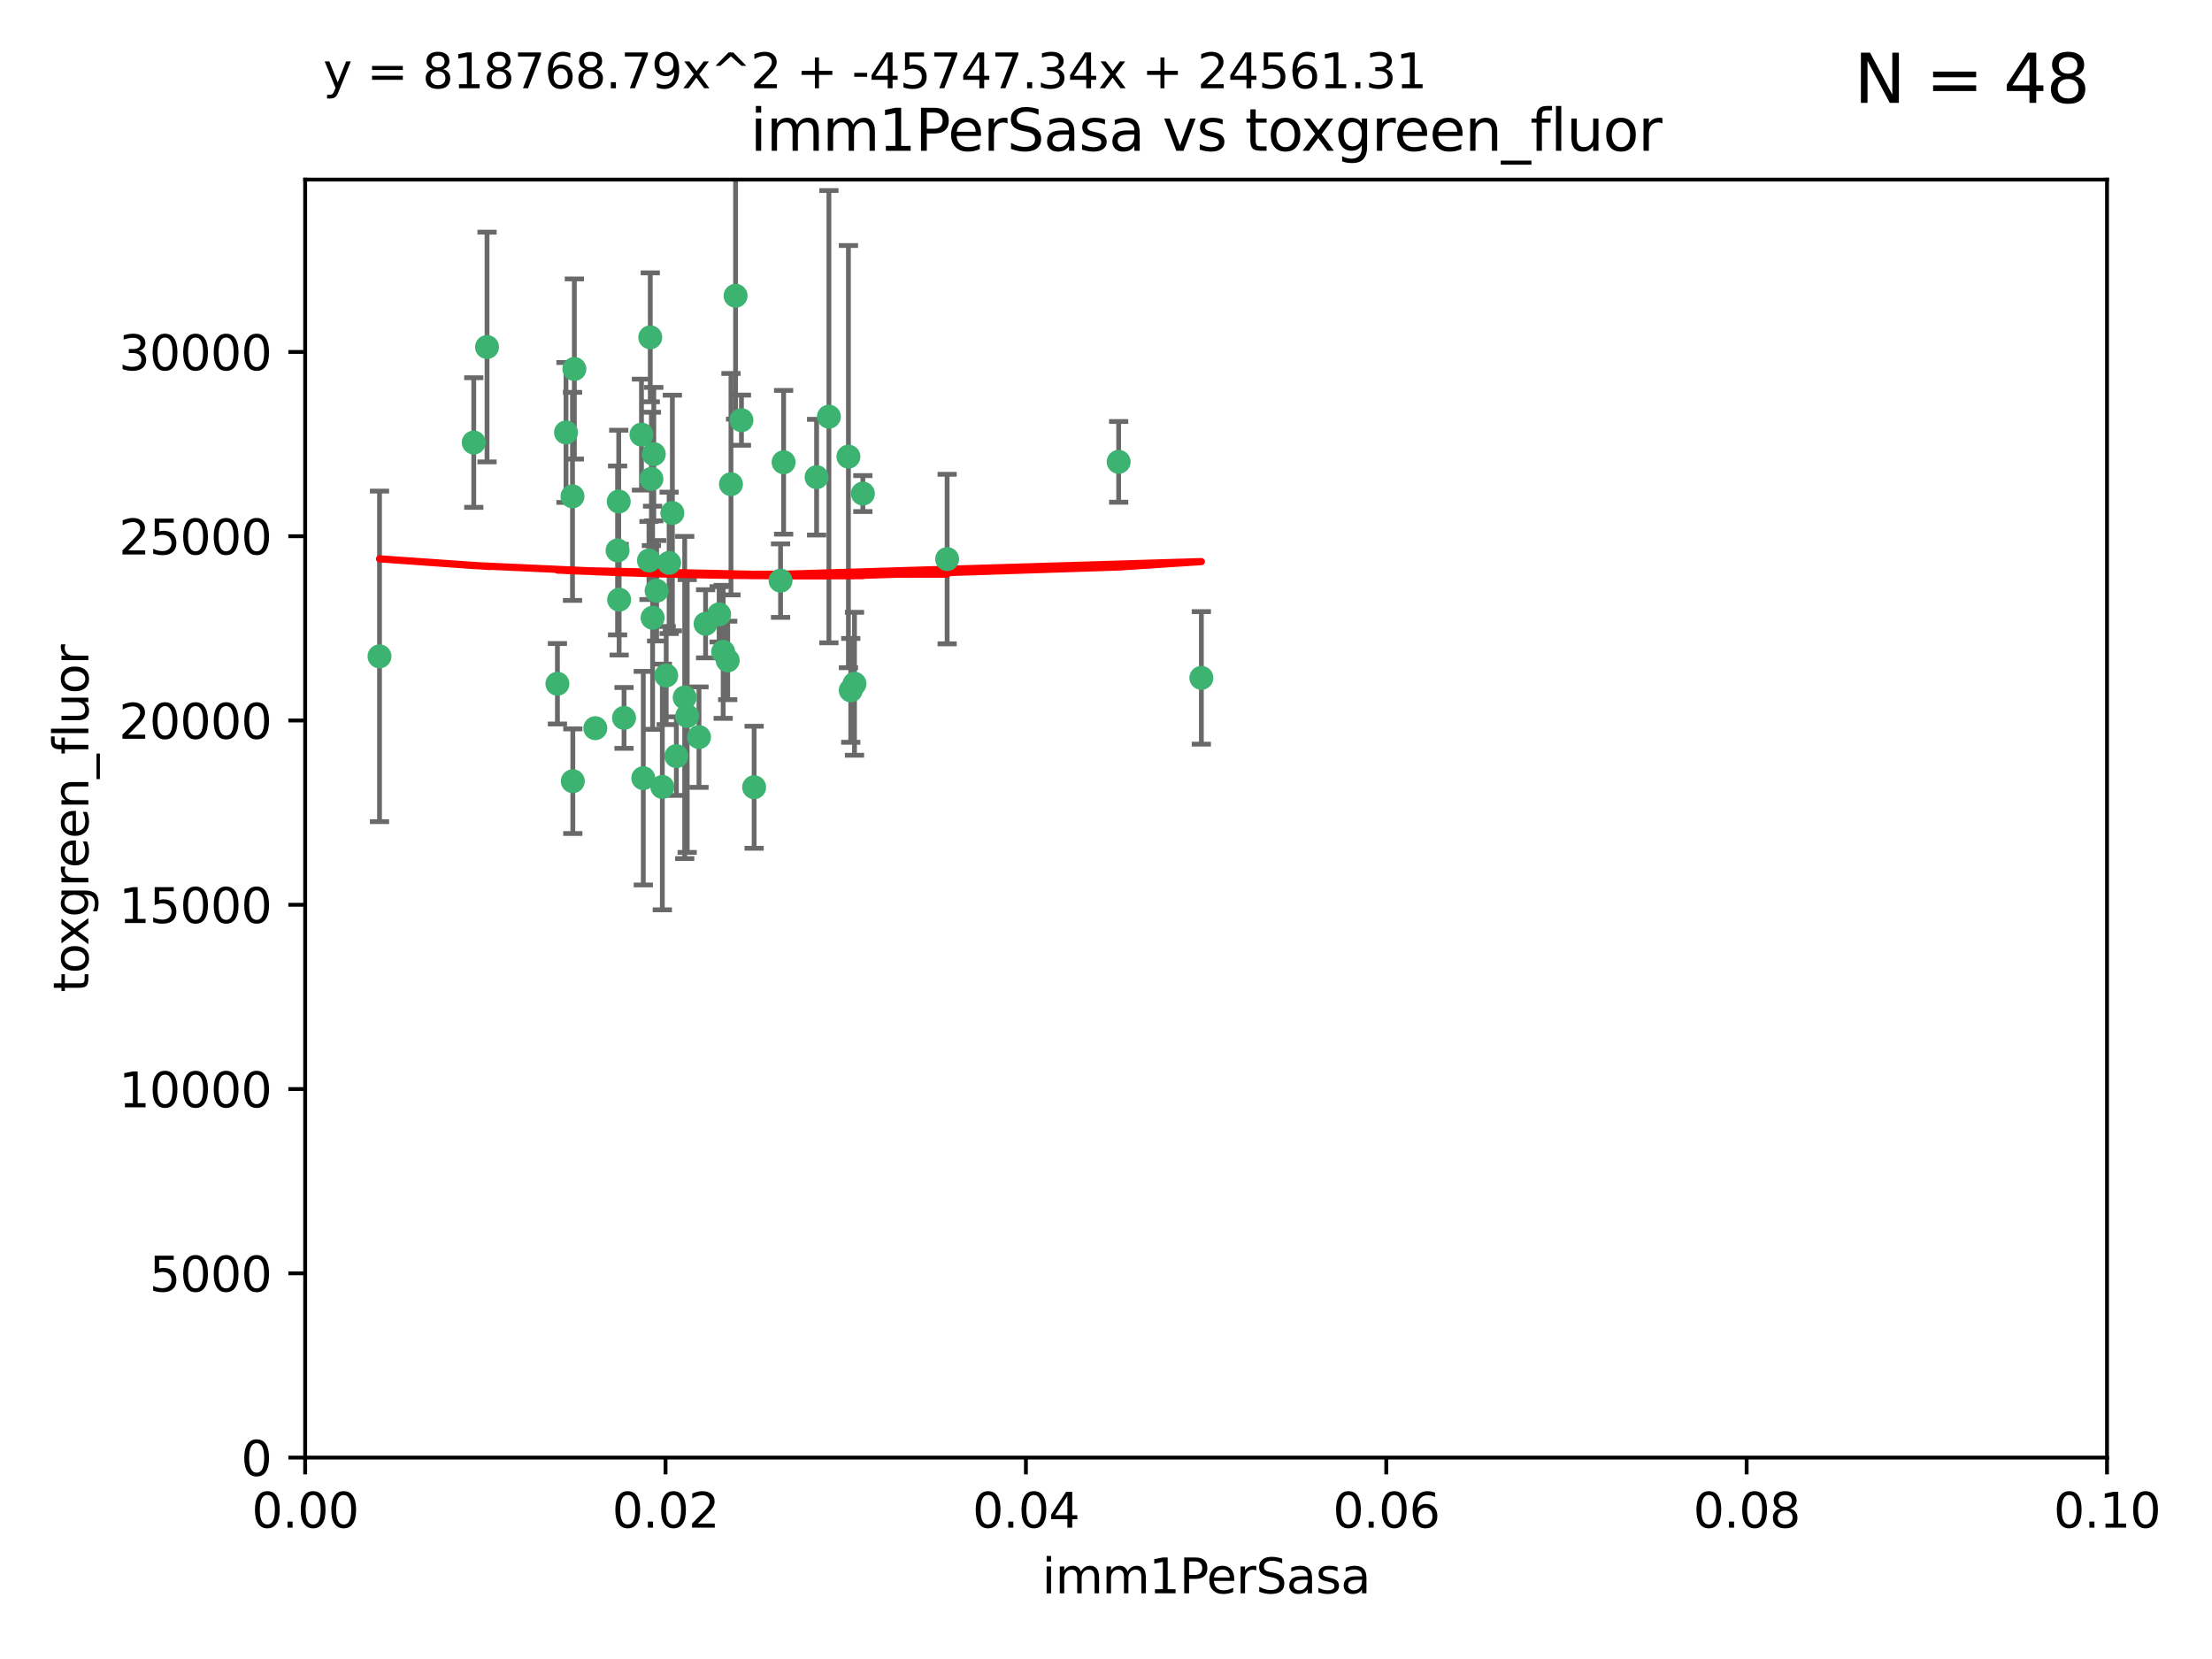 <?xml version="1.0" encoding="utf-8" standalone="no"?>
<!DOCTYPE svg PUBLIC "-//W3C//DTD SVG 1.1//EN"
  "http://www.w3.org/Graphics/SVG/1.1/DTD/svg11.dtd">
<svg xmlns:xlink="http://www.w3.org/1999/xlink" width="460.8pt" height="345.6pt" viewBox="0 0 460.8 345.6" xmlns="http://www.w3.org/2000/svg" version="1.1">
 <defs>
  <style type="text/css">*{stroke-linejoin: round; stroke-linecap: butt}</style>
 </defs>
 <g id="figure_1">
  <g id="patch_1">
   <path d="M 0 345.6 
L 460.8 345.6 
L 460.8 0 
L 0 0 
z
" style="fill: #ffffff"/>
  </g>
  <g id="axes_1">
   <g id="patch_2">
    <path d="M 63.571 303.64 
L 438.93 303.64 
L 438.93 37.411 
L 63.571 37.411 
z
" style="fill: #ffffff"/>
   </g>
   <g id="PathCollection_1">
    <defs>
     <path id="m9077359fbf" d="M 0 1.118 
C 0.297 1.118 0.581 1 0.791 0.791 
C 1 0.581 1.118 0.297 1.118 0 
C 1.118 -0.297 1 -0.581 0.791 -0.791 
C 0.581 -1 0.297 -1.118 0 -1.118 
C -0.297 -1.118 -0.581 -1 -0.791 -0.791 
C -1 -0.581 -1.118 -0.297 -1.118 0 
C -1.118 0.297 -1 0.581 -0.791 0.791 
C -0.581 1 -0.297 1.118 0 1.118 
z
" style="stroke: #3cb371"/>
    </defs>
    <g clip-path="url(#p1bbdbd4a5c)">
     <use xlink:href="#m9077359fbf" x="101.457" y="72.294" style="fill: #3cb371; stroke: #3cb371"/>
     <use xlink:href="#m9077359fbf" x="79.059" y="136.733" style="fill: #3cb371; stroke: #3cb371"/>
     <use xlink:href="#m9077359fbf" x="98.695" y="92.187" style="fill: #3cb371; stroke: #3cb371"/>
     <use xlink:href="#m9077359fbf" x="135.699" y="99.763" style="fill: #3cb371; stroke: #3cb371"/>
     <use xlink:href="#m9077359fbf" x="135.464" y="70.271" style="fill: #3cb371; stroke: #3cb371"/>
     <use xlink:href="#m9077359fbf" x="150.654" y="135.791" style="fill: #3cb371; stroke: #3cb371"/>
     <use xlink:href="#m9077359fbf" x="136.786" y="123.063" style="fill: #3cb371; stroke: #3cb371"/>
     <use xlink:href="#m9077359fbf" x="124.016" y="151.693" style="fill: #3cb371; stroke: #3cb371"/>
     <use xlink:href="#m9077359fbf" x="137.975" y="163.936" style="fill: #3cb371; stroke: #3cb371"/>
     <use xlink:href="#m9077359fbf" x="128.894" y="104.476" style="fill: #3cb371; stroke: #3cb371"/>
     <use xlink:href="#m9077359fbf" x="128.653" y="114.664" style="fill: #3cb371; stroke: #3cb371"/>
     <use xlink:href="#m9077359fbf" x="177.231" y="143.815" style="fill: #3cb371; stroke: #3cb371"/>
     <use xlink:href="#m9077359fbf" x="135.196" y="116.762" style="fill: #3cb371; stroke: #3cb371"/>
     <use xlink:href="#m9077359fbf" x="119.649" y="76.865" style="fill: #3cb371; stroke: #3cb371"/>
     <use xlink:href="#m9077359fbf" x="117.908" y="90.091" style="fill: #3cb371; stroke: #3cb371"/>
     <use xlink:href="#m9077359fbf" x="153.236" y="61.614" style="fill: #3cb371; stroke: #3cb371"/>
     <use xlink:href="#m9077359fbf" x="145.613" y="153.559" style="fill: #3cb371; stroke: #3cb371"/>
     <use xlink:href="#m9077359fbf" x="179.751" y="102.821" style="fill: #3cb371; stroke: #3cb371"/>
     <use xlink:href="#m9077359fbf" x="136.196" y="94.6" style="fill: #3cb371; stroke: #3cb371"/>
     <use xlink:href="#m9077359fbf" x="119.328" y="162.741" style="fill: #3cb371; stroke: #3cb371"/>
     <use xlink:href="#m9077359fbf" x="139.392" y="117.254" style="fill: #3cb371; stroke: #3cb371"/>
     <use xlink:href="#m9077359fbf" x="143.155" y="149.16" style="fill: #3cb371; stroke: #3cb371"/>
     <use xlink:href="#m9077359fbf" x="149.81" y="127.973" style="fill: #3cb371; stroke: #3cb371"/>
     <use xlink:href="#m9077359fbf" x="151.594" y="137.58" style="fill: #3cb371; stroke: #3cb371"/>
     <use xlink:href="#m9077359fbf" x="178.006" y="142.442" style="fill: #3cb371; stroke: #3cb371"/>
     <use xlink:href="#m9077359fbf" x="133.632" y="90.534" style="fill: #3cb371; stroke: #3cb371"/>
     <use xlink:href="#m9077359fbf" x="170.113" y="99.407" style="fill: #3cb371; stroke: #3cb371"/>
     <use xlink:href="#m9077359fbf" x="129.998" y="149.553" style="fill: #3cb371; stroke: #3cb371"/>
     <use xlink:href="#m9077359fbf" x="128.977" y="124.926" style="fill: #3cb371; stroke: #3cb371"/>
     <use xlink:href="#m9077359fbf" x="152.275" y="100.862" style="fill: #3cb371; stroke: #3cb371"/>
     <use xlink:href="#m9077359fbf" x="140.068" y="106.867" style="fill: #3cb371; stroke: #3cb371"/>
     <use xlink:href="#m9077359fbf" x="116.121" y="142.44" style="fill: #3cb371; stroke: #3cb371"/>
     <use xlink:href="#m9077359fbf" x="172.678" y="86.8" style="fill: #3cb371; stroke: #3cb371"/>
     <use xlink:href="#m9077359fbf" x="163.241" y="96.298" style="fill: #3cb371; stroke: #3cb371"/>
     <use xlink:href="#m9077359fbf" x="119.263" y="103.401" style="fill: #3cb371; stroke: #3cb371"/>
     <use xlink:href="#m9077359fbf" x="135.948" y="128.689" style="fill: #3cb371; stroke: #3cb371"/>
     <use xlink:href="#m9077359fbf" x="157.1" y="163.993" style="fill: #3cb371; stroke: #3cb371"/>
     <use xlink:href="#m9077359fbf" x="176.743" y="95.121" style="fill: #3cb371; stroke: #3cb371"/>
     <use xlink:href="#m9077359fbf" x="233.037" y="96.211" style="fill: #3cb371; stroke: #3cb371"/>
     <use xlink:href="#m9077359fbf" x="250.266" y="141.216" style="fill: #3cb371; stroke: #3cb371"/>
     <use xlink:href="#m9077359fbf" x="154.458" y="87.531" style="fill: #3cb371; stroke: #3cb371"/>
     <use xlink:href="#m9077359fbf" x="140.899" y="157.513" style="fill: #3cb371; stroke: #3cb371"/>
     <use xlink:href="#m9077359fbf" x="197.304" y="116.464" style="fill: #3cb371; stroke: #3cb371"/>
     <use xlink:href="#m9077359fbf" x="142.635" y="145.3" style="fill: #3cb371; stroke: #3cb371"/>
     <use xlink:href="#m9077359fbf" x="146.989" y="129.947" style="fill: #3cb371; stroke: #3cb371"/>
     <use xlink:href="#m9077359fbf" x="134.01" y="162.105" style="fill: #3cb371; stroke: #3cb371"/>
     <use xlink:href="#m9077359fbf" x="138.782" y="140.722" style="fill: #3cb371; stroke: #3cb371"/>
     <use xlink:href="#m9077359fbf" x="162.604" y="120.958" style="fill: #3cb371; stroke: #3cb371"/>
    </g>
   </g>
   <g id="matplotlib.axis_1">
    <g id="xtick_1">
     <g id="line2d_1">
      <defs>
       <path id="m5866e8f67e" d="M 0 0 
L 0 3.5 
" style="stroke: #000000; stroke-width: 0.8"/>
      </defs>
      <g>
       <use xlink:href="#m5866e8f67e" x="63.571" y="303.64" style="stroke: #000000; stroke-width: 0.8"/>
      </g>
     </g>
     <g id="text_1">
      <!-- 0.00 -->
      <g transform="translate(52.438 318.238)scale(0.1 -0.1)">
       <defs>
        <path id="DejaVuSans-30" d="M 2034 4250 
Q 1547 4250 1301 3770 
Q 1056 3291 1056 2328 
Q 1056 1369 1301 889 
Q 1547 409 2034 409 
Q 2525 409 2770 889 
Q 3016 1369 3016 2328 
Q 3016 3291 2770 3770 
Q 2525 4250 2034 4250 
z
M 2034 4750 
Q 2819 4750 3233 4129 
Q 3647 3509 3647 2328 
Q 3647 1150 3233 529 
Q 2819 -91 2034 -91 
Q 1250 -91 836 529 
Q 422 1150 422 2328 
Q 422 3509 836 4129 
Q 1250 4750 2034 4750 
z
" transform="scale(0.016)"/>
        <path id="DejaVuSans-2e" d="M 684 794 
L 1344 794 
L 1344 0 
L 684 0 
L 684 794 
z
" transform="scale(0.016)"/>
       </defs>
       <use xlink:href="#DejaVuSans-30"/>
       <use xlink:href="#DejaVuSans-2e" x="63.623"/>
       <use xlink:href="#DejaVuSans-30" x="95.41"/>
       <use xlink:href="#DejaVuSans-30" x="159.033"/>
      </g>
     </g>
    </g>
    <g id="xtick_2">
     <g id="line2d_2">
      <g>
       <use xlink:href="#m5866e8f67e" x="138.643" y="303.64" style="stroke: #000000; stroke-width: 0.8"/>
      </g>
     </g>
     <g id="text_2">
      <!-- 0.02 -->
      <g transform="translate(127.51 318.238)scale(0.1 -0.1)">
       <defs>
        <path id="DejaVuSans-32" d="M 1228 531 
L 3431 531 
L 3431 0 
L 469 0 
L 469 531 
Q 828 903 1448 1529 
Q 2069 2156 2228 2338 
Q 2531 2678 2651 2914 
Q 2772 3150 2772 3378 
Q 2772 3750 2511 3984 
Q 2250 4219 1831 4219 
Q 1534 4219 1204 4116 
Q 875 4013 500 3803 
L 500 4441 
Q 881 4594 1212 4672 
Q 1544 4750 1819 4750 
Q 2544 4750 2975 4387 
Q 3406 4025 3406 3419 
Q 3406 3131 3298 2873 
Q 3191 2616 2906 2266 
Q 2828 2175 2409 1742 
Q 1991 1309 1228 531 
z
" transform="scale(0.016)"/>
       </defs>
       <use xlink:href="#DejaVuSans-30"/>
       <use xlink:href="#DejaVuSans-2e" x="63.623"/>
       <use xlink:href="#DejaVuSans-30" x="95.41"/>
       <use xlink:href="#DejaVuSans-32" x="159.033"/>
      </g>
     </g>
    </g>
    <g id="xtick_3">
     <g id="line2d_3">
      <g>
       <use xlink:href="#m5866e8f67e" x="213.715" y="303.64" style="stroke: #000000; stroke-width: 0.8"/>
      </g>
     </g>
     <g id="text_3">
      <!-- 0.04 -->
      <g transform="translate(202.582 318.238)scale(0.1 -0.1)">
       <defs>
        <path id="DejaVuSans-34" d="M 2419 4116 
L 825 1625 
L 2419 1625 
L 2419 4116 
z
M 2253 4666 
L 3047 4666 
L 3047 1625 
L 3713 1625 
L 3713 1100 
L 3047 1100 
L 3047 0 
L 2419 0 
L 2419 1100 
L 313 1100 
L 313 1709 
L 2253 4666 
z
" transform="scale(0.016)"/>
       </defs>
       <use xlink:href="#DejaVuSans-30"/>
       <use xlink:href="#DejaVuSans-2e" x="63.623"/>
       <use xlink:href="#DejaVuSans-30" x="95.41"/>
       <use xlink:href="#DejaVuSans-34" x="159.033"/>
      </g>
     </g>
    </g>
    <g id="xtick_4">
     <g id="line2d_4">
      <g>
       <use xlink:href="#m5866e8f67e" x="288.786" y="303.64" style="stroke: #000000; stroke-width: 0.8"/>
      </g>
     </g>
     <g id="text_4">
      <!-- 0.06 -->
      <g transform="translate(277.654 318.238)scale(0.1 -0.1)">
       <defs>
        <path id="DejaVuSans-36" d="M 2113 2584 
Q 1688 2584 1439 2293 
Q 1191 2003 1191 1497 
Q 1191 994 1439 701 
Q 1688 409 2113 409 
Q 2538 409 2786 701 
Q 3034 994 3034 1497 
Q 3034 2003 2786 2293 
Q 2538 2584 2113 2584 
z
M 3366 4563 
L 3366 3988 
Q 3128 4100 2886 4159 
Q 2644 4219 2406 4219 
Q 1781 4219 1451 3797 
Q 1122 3375 1075 2522 
Q 1259 2794 1537 2939 
Q 1816 3084 2150 3084 
Q 2853 3084 3261 2657 
Q 3669 2231 3669 1497 
Q 3669 778 3244 343 
Q 2819 -91 2113 -91 
Q 1303 -91 875 529 
Q 447 1150 447 2328 
Q 447 3434 972 4092 
Q 1497 4750 2381 4750 
Q 2619 4750 2861 4703 
Q 3103 4656 3366 4563 
z
" transform="scale(0.016)"/>
       </defs>
       <use xlink:href="#DejaVuSans-30"/>
       <use xlink:href="#DejaVuSans-2e" x="63.623"/>
       <use xlink:href="#DejaVuSans-30" x="95.41"/>
       <use xlink:href="#DejaVuSans-36" x="159.033"/>
      </g>
     </g>
    </g>
    <g id="xtick_5">
     <g id="line2d_5">
      <g>
       <use xlink:href="#m5866e8f67e" x="363.858" y="303.64" style="stroke: #000000; stroke-width: 0.8"/>
      </g>
     </g>
     <g id="text_5">
      <!-- 0.08 -->
      <g transform="translate(352.725 318.238)scale(0.1 -0.1)">
       <defs>
        <path id="DejaVuSans-38" d="M 2034 2216 
Q 1584 2216 1326 1975 
Q 1069 1734 1069 1313 
Q 1069 891 1326 650 
Q 1584 409 2034 409 
Q 2484 409 2743 651 
Q 3003 894 3003 1313 
Q 3003 1734 2745 1975 
Q 2488 2216 2034 2216 
z
M 1403 2484 
Q 997 2584 770 2862 
Q 544 3141 544 3541 
Q 544 4100 942 4425 
Q 1341 4750 2034 4750 
Q 2731 4750 3128 4425 
Q 3525 4100 3525 3541 
Q 3525 3141 3298 2862 
Q 3072 2584 2669 2484 
Q 3125 2378 3379 2068 
Q 3634 1759 3634 1313 
Q 3634 634 3220 271 
Q 2806 -91 2034 -91 
Q 1263 -91 848 271 
Q 434 634 434 1313 
Q 434 1759 690 2068 
Q 947 2378 1403 2484 
z
M 1172 3481 
Q 1172 3119 1398 2916 
Q 1625 2713 2034 2713 
Q 2441 2713 2670 2916 
Q 2900 3119 2900 3481 
Q 2900 3844 2670 4047 
Q 2441 4250 2034 4250 
Q 1625 4250 1398 4047 
Q 1172 3844 1172 3481 
z
" transform="scale(0.016)"/>
       </defs>
       <use xlink:href="#DejaVuSans-30"/>
       <use xlink:href="#DejaVuSans-2e" x="63.623"/>
       <use xlink:href="#DejaVuSans-30" x="95.41"/>
       <use xlink:href="#DejaVuSans-38" x="159.033"/>
      </g>
     </g>
    </g>
    <g id="xtick_6">
     <g id="line2d_6">
      <g>
       <use xlink:href="#m5866e8f67e" x="438.93" y="303.64" style="stroke: #000000; stroke-width: 0.8"/>
      </g>
     </g>
     <g id="text_6">
      <!-- 0.10 -->
      <g transform="translate(427.797 318.238)scale(0.1 -0.1)">
       <defs>
        <path id="DejaVuSans-31" d="M 794 531 
L 1825 531 
L 1825 4091 
L 703 3866 
L 703 4441 
L 1819 4666 
L 2450 4666 
L 2450 531 
L 3481 531 
L 3481 0 
L 794 0 
L 794 531 
z
" transform="scale(0.016)"/>
       </defs>
       <use xlink:href="#DejaVuSans-30"/>
       <use xlink:href="#DejaVuSans-2e" x="63.623"/>
       <use xlink:href="#DejaVuSans-31" x="95.41"/>
       <use xlink:href="#DejaVuSans-30" x="159.033"/>
      </g>
     </g>
    </g>
    <g id="text_7">
     <!-- imm1PerSasa -->
     <g transform="translate(217.067 331.917)scale(0.1 -0.1)">
      <defs>
       <path id="DejaVuSans-69" d="M 603 3500 
L 1178 3500 
L 1178 0 
L 603 0 
L 603 3500 
z
M 603 4863 
L 1178 4863 
L 1178 4134 
L 603 4134 
L 603 4863 
z
" transform="scale(0.016)"/>
       <path id="DejaVuSans-6d" d="M 3328 2828 
Q 3544 3216 3844 3400 
Q 4144 3584 4550 3584 
Q 5097 3584 5394 3201 
Q 5691 2819 5691 2113 
L 5691 0 
L 5113 0 
L 5113 2094 
Q 5113 2597 4934 2840 
Q 4756 3084 4391 3084 
Q 3944 3084 3684 2787 
Q 3425 2491 3425 1978 
L 3425 0 
L 2847 0 
L 2847 2094 
Q 2847 2600 2669 2842 
Q 2491 3084 2119 3084 
Q 1678 3084 1418 2786 
Q 1159 2488 1159 1978 
L 1159 0 
L 581 0 
L 581 3500 
L 1159 3500 
L 1159 2956 
Q 1356 3278 1631 3431 
Q 1906 3584 2284 3584 
Q 2666 3584 2933 3390 
Q 3200 3197 3328 2828 
z
" transform="scale(0.016)"/>
       <path id="DejaVuSans-50" d="M 1259 4147 
L 1259 2394 
L 2053 2394 
Q 2494 2394 2734 2622 
Q 2975 2850 2975 3272 
Q 2975 3691 2734 3919 
Q 2494 4147 2053 4147 
L 1259 4147 
z
M 628 4666 
L 2053 4666 
Q 2838 4666 3239 4311 
Q 3641 3956 3641 3272 
Q 3641 2581 3239 2228 
Q 2838 1875 2053 1875 
L 1259 1875 
L 1259 0 
L 628 0 
L 628 4666 
z
" transform="scale(0.016)"/>
       <path id="DejaVuSans-65" d="M 3597 1894 
L 3597 1613 
L 953 1613 
Q 991 1019 1311 708 
Q 1631 397 2203 397 
Q 2534 397 2845 478 
Q 3156 559 3463 722 
L 3463 178 
Q 3153 47 2828 -22 
Q 2503 -91 2169 -91 
Q 1331 -91 842 396 
Q 353 884 353 1716 
Q 353 2575 817 3079 
Q 1281 3584 2069 3584 
Q 2775 3584 3186 3129 
Q 3597 2675 3597 1894 
z
M 3022 2063 
Q 3016 2534 2758 2815 
Q 2500 3097 2075 3097 
Q 1594 3097 1305 2825 
Q 1016 2553 972 2059 
L 3022 2063 
z
" transform="scale(0.016)"/>
       <path id="DejaVuSans-72" d="M 2631 2963 
Q 2534 3019 2420 3045 
Q 2306 3072 2169 3072 
Q 1681 3072 1420 2755 
Q 1159 2438 1159 1844 
L 1159 0 
L 581 0 
L 581 3500 
L 1159 3500 
L 1159 2956 
Q 1341 3275 1631 3429 
Q 1922 3584 2338 3584 
Q 2397 3584 2469 3576 
Q 2541 3569 2628 3553 
L 2631 2963 
z
" transform="scale(0.016)"/>
       <path id="DejaVuSans-53" d="M 3425 4513 
L 3425 3897 
Q 3066 4069 2747 4153 
Q 2428 4238 2131 4238 
Q 1616 4238 1336 4038 
Q 1056 3838 1056 3469 
Q 1056 3159 1242 3001 
Q 1428 2844 1947 2747 
L 2328 2669 
Q 3034 2534 3370 2195 
Q 3706 1856 3706 1288 
Q 3706 609 3251 259 
Q 2797 -91 1919 -91 
Q 1588 -91 1214 -16 
Q 841 59 441 206 
L 441 856 
Q 825 641 1194 531 
Q 1563 422 1919 422 
Q 2459 422 2753 634 
Q 3047 847 3047 1241 
Q 3047 1584 2836 1778 
Q 2625 1972 2144 2069 
L 1759 2144 
Q 1053 2284 737 2584 
Q 422 2884 422 3419 
Q 422 4038 858 4394 
Q 1294 4750 2059 4750 
Q 2388 4750 2728 4690 
Q 3069 4631 3425 4513 
z
" transform="scale(0.016)"/>
       <path id="DejaVuSans-61" d="M 2194 1759 
Q 1497 1759 1228 1600 
Q 959 1441 959 1056 
Q 959 750 1161 570 
Q 1363 391 1709 391 
Q 2188 391 2477 730 
Q 2766 1069 2766 1631 
L 2766 1759 
L 2194 1759 
z
M 3341 1997 
L 3341 0 
L 2766 0 
L 2766 531 
Q 2569 213 2275 61 
Q 1981 -91 1556 -91 
Q 1019 -91 701 211 
Q 384 513 384 1019 
Q 384 1609 779 1909 
Q 1175 2209 1959 2209 
L 2766 2209 
L 2766 2266 
Q 2766 2663 2505 2880 
Q 2244 3097 1772 3097 
Q 1472 3097 1187 3025 
Q 903 2953 641 2809 
L 641 3341 
Q 956 3463 1253 3523 
Q 1550 3584 1831 3584 
Q 2591 3584 2966 3190 
Q 3341 2797 3341 1997 
z
" transform="scale(0.016)"/>
       <path id="DejaVuSans-73" d="M 2834 3397 
L 2834 2853 
Q 2591 2978 2328 3040 
Q 2066 3103 1784 3103 
Q 1356 3103 1142 2972 
Q 928 2841 928 2578 
Q 928 2378 1081 2264 
Q 1234 2150 1697 2047 
L 1894 2003 
Q 2506 1872 2764 1633 
Q 3022 1394 3022 966 
Q 3022 478 2636 193 
Q 2250 -91 1575 -91 
Q 1294 -91 989 -36 
Q 684 19 347 128 
L 347 722 
Q 666 556 975 473 
Q 1284 391 1588 391 
Q 1994 391 2212 530 
Q 2431 669 2431 922 
Q 2431 1156 2273 1281 
Q 2116 1406 1581 1522 
L 1381 1569 
Q 847 1681 609 1914 
Q 372 2147 372 2553 
Q 372 3047 722 3315 
Q 1072 3584 1716 3584 
Q 2034 3584 2315 3537 
Q 2597 3491 2834 3397 
z
" transform="scale(0.016)"/>
      </defs>
      <use xlink:href="#DejaVuSans-69"/>
      <use xlink:href="#DejaVuSans-6d" x="27.783"/>
      <use xlink:href="#DejaVuSans-6d" x="125.195"/>
      <use xlink:href="#DejaVuSans-31" x="222.607"/>
      <use xlink:href="#DejaVuSans-50" x="286.23"/>
      <use xlink:href="#DejaVuSans-65" x="342.908"/>
      <use xlink:href="#DejaVuSans-72" x="404.432"/>
      <use xlink:href="#DejaVuSans-53" x="445.545"/>
      <use xlink:href="#DejaVuSans-61" x="509.021"/>
      <use xlink:href="#DejaVuSans-73" x="570.301"/>
      <use xlink:href="#DejaVuSans-61" x="622.4"/>
     </g>
    </g>
   </g>
   <g id="matplotlib.axis_2">
    <g id="ytick_1">
     <g id="line2d_7">
      <defs>
       <path id="m1631deebd5" d="M 0 0 
L -3.5 0 
" style="stroke: #000000; stroke-width: 0.8"/>
      </defs>
      <g>
       <use xlink:href="#m1631deebd5" x="63.571" y="303.64" style="stroke: #000000; stroke-width: 0.8"/>
      </g>
     </g>
     <g id="text_8">
      <!-- 0 -->
      <g transform="translate(50.209 307.439)scale(0.1 -0.1)">
       <use xlink:href="#DejaVuSans-30"/>
      </g>
     </g>
    </g>
    <g id="ytick_2">
     <g id="line2d_8">
      <g>
       <use xlink:href="#m1631deebd5" x="63.571" y="265.253" style="stroke: #000000; stroke-width: 0.8"/>
      </g>
     </g>
     <g id="text_9">
      <!-- 5000 -->
      <g transform="translate(31.121 269.052)scale(0.1 -0.1)">
       <defs>
        <path id="DejaVuSans-35" d="M 691 4666 
L 3169 4666 
L 3169 4134 
L 1269 4134 
L 1269 2991 
Q 1406 3038 1543 3061 
Q 1681 3084 1819 3084 
Q 2600 3084 3056 2656 
Q 3513 2228 3513 1497 
Q 3513 744 3044 326 
Q 2575 -91 1722 -91 
Q 1428 -91 1123 -41 
Q 819 9 494 109 
L 494 744 
Q 775 591 1075 516 
Q 1375 441 1709 441 
Q 2250 441 2565 725 
Q 2881 1009 2881 1497 
Q 2881 1984 2565 2268 
Q 2250 2553 1709 2553 
Q 1456 2553 1204 2497 
Q 953 2441 691 2322 
L 691 4666 
z
" transform="scale(0.016)"/>
       </defs>
       <use xlink:href="#DejaVuSans-35"/>
       <use xlink:href="#DejaVuSans-30" x="63.623"/>
       <use xlink:href="#DejaVuSans-30" x="127.246"/>
       <use xlink:href="#DejaVuSans-30" x="190.869"/>
      </g>
     </g>
    </g>
    <g id="ytick_3">
     <g id="line2d_9">
      <g>
       <use xlink:href="#m1631deebd5" x="63.571" y="226.866" style="stroke: #000000; stroke-width: 0.8"/>
      </g>
     </g>
     <g id="text_10">
      <!-- 10000 -->
      <g transform="translate(24.759 230.665)scale(0.1 -0.1)">
       <use xlink:href="#DejaVuSans-31"/>
       <use xlink:href="#DejaVuSans-30" x="63.623"/>
       <use xlink:href="#DejaVuSans-30" x="127.246"/>
       <use xlink:href="#DejaVuSans-30" x="190.869"/>
       <use xlink:href="#DejaVuSans-30" x="254.492"/>
      </g>
     </g>
    </g>
    <g id="ytick_4">
     <g id="line2d_10">
      <g>
       <use xlink:href="#m1631deebd5" x="63.571" y="188.479" style="stroke: #000000; stroke-width: 0.8"/>
      </g>
     </g>
     <g id="text_11">
      <!-- 15000 -->
      <g transform="translate(24.759 192.278)scale(0.1 -0.1)">
       <use xlink:href="#DejaVuSans-31"/>
       <use xlink:href="#DejaVuSans-35" x="63.623"/>
       <use xlink:href="#DejaVuSans-30" x="127.246"/>
       <use xlink:href="#DejaVuSans-30" x="190.869"/>
       <use xlink:href="#DejaVuSans-30" x="254.492"/>
      </g>
     </g>
    </g>
    <g id="ytick_5">
     <g id="line2d_11">
      <g>
       <use xlink:href="#m1631deebd5" x="63.571" y="150.092" style="stroke: #000000; stroke-width: 0.8"/>
      </g>
     </g>
     <g id="text_12">
      <!-- 20000 -->
      <g transform="translate(24.759 153.891)scale(0.1 -0.1)">
       <use xlink:href="#DejaVuSans-32"/>
       <use xlink:href="#DejaVuSans-30" x="63.623"/>
       <use xlink:href="#DejaVuSans-30" x="127.246"/>
       <use xlink:href="#DejaVuSans-30" x="190.869"/>
       <use xlink:href="#DejaVuSans-30" x="254.492"/>
      </g>
     </g>
    </g>
    <g id="ytick_6">
     <g id="line2d_12">
      <g>
       <use xlink:href="#m1631deebd5" x="63.571" y="111.705" style="stroke: #000000; stroke-width: 0.8"/>
      </g>
     </g>
     <g id="text_13">
      <!-- 25000 -->
      <g transform="translate(24.759 115.504)scale(0.1 -0.1)">
       <use xlink:href="#DejaVuSans-32"/>
       <use xlink:href="#DejaVuSans-35" x="63.623"/>
       <use xlink:href="#DejaVuSans-30" x="127.246"/>
       <use xlink:href="#DejaVuSans-30" x="190.869"/>
       <use xlink:href="#DejaVuSans-30" x="254.492"/>
      </g>
     </g>
    </g>
    <g id="ytick_7">
     <g id="line2d_13">
      <g>
       <use xlink:href="#m1631deebd5" x="63.571" y="73.317" style="stroke: #000000; stroke-width: 0.8"/>
      </g>
     </g>
     <g id="text_14">
      <!-- 30000 -->
      <g transform="translate(24.759 77.117)scale(0.1 -0.1)">
       <defs>
        <path id="DejaVuSans-33" d="M 2597 2516 
Q 3050 2419 3304 2112 
Q 3559 1806 3559 1356 
Q 3559 666 3084 287 
Q 2609 -91 1734 -91 
Q 1441 -91 1130 -33 
Q 819 25 488 141 
L 488 750 
Q 750 597 1062 519 
Q 1375 441 1716 441 
Q 2309 441 2620 675 
Q 2931 909 2931 1356 
Q 2931 1769 2642 2001 
Q 2353 2234 1838 2234 
L 1294 2234 
L 1294 2753 
L 1863 2753 
Q 2328 2753 2575 2939 
Q 2822 3125 2822 3475 
Q 2822 3834 2567 4026 
Q 2313 4219 1838 4219 
Q 1578 4219 1281 4162 
Q 984 4106 628 3988 
L 628 4550 
Q 988 4650 1302 4700 
Q 1616 4750 1894 4750 
Q 2613 4750 3031 4423 
Q 3450 4097 3450 3541 
Q 3450 3153 3228 2886 
Q 3006 2619 2597 2516 
z
" transform="scale(0.016)"/>
       </defs>
       <use xlink:href="#DejaVuSans-33"/>
       <use xlink:href="#DejaVuSans-30" x="63.623"/>
       <use xlink:href="#DejaVuSans-30" x="127.246"/>
       <use xlink:href="#DejaVuSans-30" x="190.869"/>
       <use xlink:href="#DejaVuSans-30" x="254.492"/>
      </g>
     </g>
    </g>
    <g id="text_15">
     <!-- toxgreen_fluor -->
     <g transform="translate(18.401 206.72)rotate(-90)scale(0.1 -0.1)">
      <defs>
       <path id="DejaVuSans-74" d="M 1172 4494 
L 1172 3500 
L 2356 3500 
L 2356 3053 
L 1172 3053 
L 1172 1153 
Q 1172 725 1289 603 
Q 1406 481 1766 481 
L 2356 481 
L 2356 0 
L 1766 0 
Q 1100 0 847 248 
Q 594 497 594 1153 
L 594 3053 
L 172 3053 
L 172 3500 
L 594 3500 
L 594 4494 
L 1172 4494 
z
" transform="scale(0.016)"/>
       <path id="DejaVuSans-6f" d="M 1959 3097 
Q 1497 3097 1228 2736 
Q 959 2375 959 1747 
Q 959 1119 1226 758 
Q 1494 397 1959 397 
Q 2419 397 2687 759 
Q 2956 1122 2956 1747 
Q 2956 2369 2687 2733 
Q 2419 3097 1959 3097 
z
M 1959 3584 
Q 2709 3584 3137 3096 
Q 3566 2609 3566 1747 
Q 3566 888 3137 398 
Q 2709 -91 1959 -91 
Q 1206 -91 779 398 
Q 353 888 353 1747 
Q 353 2609 779 3096 
Q 1206 3584 1959 3584 
z
" transform="scale(0.016)"/>
       <path id="DejaVuSans-78" d="M 3513 3500 
L 2247 1797 
L 3578 0 
L 2900 0 
L 1881 1375 
L 863 0 
L 184 0 
L 1544 1831 
L 300 3500 
L 978 3500 
L 1906 2253 
L 2834 3500 
L 3513 3500 
z
" transform="scale(0.016)"/>
       <path id="DejaVuSans-67" d="M 2906 1791 
Q 2906 2416 2648 2759 
Q 2391 3103 1925 3103 
Q 1463 3103 1205 2759 
Q 947 2416 947 1791 
Q 947 1169 1205 825 
Q 1463 481 1925 481 
Q 2391 481 2648 825 
Q 2906 1169 2906 1791 
z
M 3481 434 
Q 3481 -459 3084 -895 
Q 2688 -1331 1869 -1331 
Q 1566 -1331 1297 -1286 
Q 1028 -1241 775 -1147 
L 775 -588 
Q 1028 -725 1275 -790 
Q 1522 -856 1778 -856 
Q 2344 -856 2625 -561 
Q 2906 -266 2906 331 
L 2906 616 
Q 2728 306 2450 153 
Q 2172 0 1784 0 
Q 1141 0 747 490 
Q 353 981 353 1791 
Q 353 2603 747 3093 
Q 1141 3584 1784 3584 
Q 2172 3584 2450 3431 
Q 2728 3278 2906 2969 
L 2906 3500 
L 3481 3500 
L 3481 434 
z
" transform="scale(0.016)"/>
       <path id="DejaVuSans-6e" d="M 3513 2113 
L 3513 0 
L 2938 0 
L 2938 2094 
Q 2938 2591 2744 2837 
Q 2550 3084 2163 3084 
Q 1697 3084 1428 2787 
Q 1159 2491 1159 1978 
L 1159 0 
L 581 0 
L 581 3500 
L 1159 3500 
L 1159 2956 
Q 1366 3272 1645 3428 
Q 1925 3584 2291 3584 
Q 2894 3584 3203 3211 
Q 3513 2838 3513 2113 
z
" transform="scale(0.016)"/>
       <path id="DejaVuSans-5f" d="M 3263 -1063 
L 3263 -1509 
L -63 -1509 
L -63 -1063 
L 3263 -1063 
z
" transform="scale(0.016)"/>
       <path id="DejaVuSans-66" d="M 2375 4863 
L 2375 4384 
L 1825 4384 
Q 1516 4384 1395 4259 
Q 1275 4134 1275 3809 
L 1275 3500 
L 2222 3500 
L 2222 3053 
L 1275 3053 
L 1275 0 
L 697 0 
L 697 3053 
L 147 3053 
L 147 3500 
L 697 3500 
L 697 3744 
Q 697 4328 969 4595 
Q 1241 4863 1831 4863 
L 2375 4863 
z
" transform="scale(0.016)"/>
       <path id="DejaVuSans-6c" d="M 603 4863 
L 1178 4863 
L 1178 0 
L 603 0 
L 603 4863 
z
" transform="scale(0.016)"/>
       <path id="DejaVuSans-75" d="M 544 1381 
L 544 3500 
L 1119 3500 
L 1119 1403 
Q 1119 906 1312 657 
Q 1506 409 1894 409 
Q 2359 409 2629 706 
Q 2900 1003 2900 1516 
L 2900 3500 
L 3475 3500 
L 3475 0 
L 2900 0 
L 2900 538 
Q 2691 219 2414 64 
Q 2138 -91 1772 -91 
Q 1169 -91 856 284 
Q 544 659 544 1381 
z
M 1991 3584 
L 1991 3584 
z
" transform="scale(0.016)"/>
      </defs>
      <use xlink:href="#DejaVuSans-74"/>
      <use xlink:href="#DejaVuSans-6f" x="39.209"/>
      <use xlink:href="#DejaVuSans-78" x="97.266"/>
      <use xlink:href="#DejaVuSans-67" x="156.445"/>
      <use xlink:href="#DejaVuSans-72" x="219.922"/>
      <use xlink:href="#DejaVuSans-65" x="258.785"/>
      <use xlink:href="#DejaVuSans-65" x="320.309"/>
      <use xlink:href="#DejaVuSans-6e" x="381.832"/>
      <use xlink:href="#DejaVuSans-5f" x="445.211"/>
      <use xlink:href="#DejaVuSans-66" x="495.211"/>
      <use xlink:href="#DejaVuSans-6c" x="530.416"/>
      <use xlink:href="#DejaVuSans-75" x="558.199"/>
      <use xlink:href="#DejaVuSans-6f" x="621.578"/>
      <use xlink:href="#DejaVuSans-72" x="682.76"/>
     </g>
    </g>
   </g>
   <g id="LineCollection_1">
    <path d="M 101.457 96.224 
L 101.457 48.364 
" clip-path="url(#p1bbdbd4a5c)" style="fill: none; stroke: #696969"/>
    <path d="M 79.059 171.165 
L 79.059 102.302 
" clip-path="url(#p1bbdbd4a5c)" style="fill: none; stroke: #696969"/>
    <path d="M 98.695 105.69 
L 98.695 78.685 
" clip-path="url(#p1bbdbd4a5c)" style="fill: none; stroke: #696969"/>
    <path d="M 135.699 113.651 
L 135.699 85.875 
" clip-path="url(#p1bbdbd4a5c)" style="fill: none; stroke: #696969"/>
    <path d="M 135.464 83.696 
L 135.464 56.846 
" clip-path="url(#p1bbdbd4a5c)" style="fill: none; stroke: #696969"/>
    <path d="M 150.654 149.644 
L 150.654 121.939 
" clip-path="url(#p1bbdbd4a5c)" style="fill: none; stroke: #696969"/>
    <path d="M 136.786 133.529 
L 136.786 112.598 
" clip-path="url(#p1bbdbd4a5c)" style="fill: none; stroke: #696969"/>
    <path d="M 124.016 152.217 
L 124.016 151.168 
" clip-path="url(#p1bbdbd4a5c)" style="fill: none; stroke: #696969"/>
    <path d="M 137.975 189.529 
L 137.975 138.343 
" clip-path="url(#p1bbdbd4a5c)" style="fill: none; stroke: #696969"/>
    <path d="M 128.894 119.328 
L 128.894 89.623 
" clip-path="url(#p1bbdbd4a5c)" style="fill: none; stroke: #696969"/>
    <path d="M 128.653 132.255 
L 128.653 97.072 
" clip-path="url(#p1bbdbd4a5c)" style="fill: none; stroke: #696969"/>
    <path d="M 177.231 154.632 
L 177.231 132.999 
" clip-path="url(#p1bbdbd4a5c)" style="fill: none; stroke: #696969"/>
    <path d="M 135.196 124.89 
L 135.196 108.635 
" clip-path="url(#p1bbdbd4a5c)" style="fill: none; stroke: #696969"/>
    <path d="M 119.649 95.625 
L 119.649 58.105 
" clip-path="url(#p1bbdbd4a5c)" style="fill: none; stroke: #696969"/>
    <path d="M 117.908 104.662 
L 117.908 75.52 
" clip-path="url(#p1bbdbd4a5c)" style="fill: none; stroke: #696969"/>
    <path d="M 153.236 87.306 
L 153.236 35.922 
" clip-path="url(#p1bbdbd4a5c)" style="fill: none; stroke: #696969"/>
    <path d="M 145.613 164.019 
L 145.613 143.098 
" clip-path="url(#p1bbdbd4a5c)" style="fill: none; stroke: #696969"/>
    <path d="M 179.751 106.565 
L 179.751 99.077 
" clip-path="url(#p1bbdbd4a5c)" style="fill: none; stroke: #696969"/>
    <path d="M 136.196 108.495 
L 136.196 80.704 
" clip-path="url(#p1bbdbd4a5c)" style="fill: none; stroke: #696969"/>
    <path d="M 119.328 173.639 
L 119.328 151.843 
" clip-path="url(#p1bbdbd4a5c)" style="fill: none; stroke: #696969"/>
    <path d="M 139.392 131.975 
L 139.392 102.532 
" clip-path="url(#p1bbdbd4a5c)" style="fill: none; stroke: #696969"/>
    <path d="M 143.155 177.569 
L 143.155 120.752 
" clip-path="url(#p1bbdbd4a5c)" style="fill: none; stroke: #696969"/>
    <path d="M 149.81 133.734 
L 149.81 122.212 
" clip-path="url(#p1bbdbd4a5c)" style="fill: none; stroke: #696969"/>
    <path d="M 151.594 145.75 
L 151.594 129.411 
" clip-path="url(#p1bbdbd4a5c)" style="fill: none; stroke: #696969"/>
    <path d="M 178.006 157.326 
L 178.006 127.559 
" clip-path="url(#p1bbdbd4a5c)" style="fill: none; stroke: #696969"/>
    <path d="M 133.632 102.091 
L 133.632 78.978 
" clip-path="url(#p1bbdbd4a5c)" style="fill: none; stroke: #696969"/>
    <path d="M 170.113 111.46 
L 170.113 87.355 
" clip-path="url(#p1bbdbd4a5c)" style="fill: none; stroke: #696969"/>
    <path d="M 129.998 155.89 
L 129.998 143.216 
" clip-path="url(#p1bbdbd4a5c)" style="fill: none; stroke: #696969"/>
    <path d="M 128.977 136.454 
L 128.977 113.398 
" clip-path="url(#p1bbdbd4a5c)" style="fill: none; stroke: #696969"/>
    <path d="M 152.275 123.923 
L 152.275 77.801 
" clip-path="url(#p1bbdbd4a5c)" style="fill: none; stroke: #696969"/>
    <path d="M 140.068 131.412 
L 140.068 82.321 
" clip-path="url(#p1bbdbd4a5c)" style="fill: none; stroke: #696969"/>
    <path d="M 116.121 150.817 
L 116.121 134.064 
" clip-path="url(#p1bbdbd4a5c)" style="fill: none; stroke: #696969"/>
    <path d="M 172.678 133.906 
L 172.678 39.694 
" clip-path="url(#p1bbdbd4a5c)" style="fill: none; stroke: #696969"/>
    <path d="M 163.241 111.272 
L 163.241 81.324 
" clip-path="url(#p1bbdbd4a5c)" style="fill: none; stroke: #696969"/>
    <path d="M 119.263 125.071 
L 119.263 81.732 
" clip-path="url(#p1bbdbd4a5c)" style="fill: none; stroke: #696969"/>
    <path d="M 135.948 151.927 
L 135.948 105.45 
" clip-path="url(#p1bbdbd4a5c)" style="fill: none; stroke: #696969"/>
    <path d="M 157.1 176.705 
L 157.1 151.281 
" clip-path="url(#p1bbdbd4a5c)" style="fill: none; stroke: #696969"/>
    <path d="M 176.743 139.091 
L 176.743 51.151 
" clip-path="url(#p1bbdbd4a5c)" style="fill: none; stroke: #696969"/>
    <path d="M 233.037 104.619 
L 233.037 87.804 
" clip-path="url(#p1bbdbd4a5c)" style="fill: none; stroke: #696969"/>
    <path d="M 250.266 155.019 
L 250.266 127.413 
" clip-path="url(#p1bbdbd4a5c)" style="fill: none; stroke: #696969"/>
    <path d="M 154.458 92.76 
L 154.458 82.303 
" clip-path="url(#p1bbdbd4a5c)" style="fill: none; stroke: #696969"/>
    <path d="M 140.899 165.694 
L 140.899 149.332 
" clip-path="url(#p1bbdbd4a5c)" style="fill: none; stroke: #696969"/>
    <path d="M 197.304 134.122 
L 197.304 98.805 
" clip-path="url(#p1bbdbd4a5c)" style="fill: none; stroke: #696969"/>
    <path d="M 142.635 178.855 
L 142.635 111.745 
" clip-path="url(#p1bbdbd4a5c)" style="fill: none; stroke: #696969"/>
    <path d="M 146.989 137.038 
L 146.989 122.856 
" clip-path="url(#p1bbdbd4a5c)" style="fill: none; stroke: #696969"/>
    <path d="M 134.01 184.351 
L 134.01 139.86 
" clip-path="url(#p1bbdbd4a5c)" style="fill: none; stroke: #696969"/>
    <path d="M 138.782 150.938 
L 138.782 130.506 
" clip-path="url(#p1bbdbd4a5c)" style="fill: none; stroke: #696969"/>
    <path d="M 162.604 128.612 
L 162.604 113.304 
" clip-path="url(#p1bbdbd4a5c)" style="fill: none; stroke: #696969"/>
   </g>
   <g id="line2d_14">
    <defs>
     <path id="m55055a00bc" d="M 2 0 
L -2 -0 
" style="stroke: #696969"/>
    </defs>
    <g clip-path="url(#p1bbdbd4a5c)">
     <use xlink:href="#m55055a00bc" x="101.457" y="96.224" style="fill: #696969; stroke: #696969"/>
     <use xlink:href="#m55055a00bc" x="79.059" y="171.165" style="fill: #696969; stroke: #696969"/>
     <use xlink:href="#m55055a00bc" x="98.695" y="105.69" style="fill: #696969; stroke: #696969"/>
     <use xlink:href="#m55055a00bc" x="135.699" y="113.651" style="fill: #696969; stroke: #696969"/>
     <use xlink:href="#m55055a00bc" x="135.464" y="83.696" style="fill: #696969; stroke: #696969"/>
     <use xlink:href="#m55055a00bc" x="150.654" y="149.644" style="fill: #696969; stroke: #696969"/>
     <use xlink:href="#m55055a00bc" x="136.786" y="133.529" style="fill: #696969; stroke: #696969"/>
     <use xlink:href="#m55055a00bc" x="124.016" y="152.217" style="fill: #696969; stroke: #696969"/>
     <use xlink:href="#m55055a00bc" x="137.975" y="189.529" style="fill: #696969; stroke: #696969"/>
     <use xlink:href="#m55055a00bc" x="128.894" y="119.328" style="fill: #696969; stroke: #696969"/>
     <use xlink:href="#m55055a00bc" x="128.653" y="132.255" style="fill: #696969; stroke: #696969"/>
     <use xlink:href="#m55055a00bc" x="177.231" y="154.632" style="fill: #696969; stroke: #696969"/>
     <use xlink:href="#m55055a00bc" x="135.196" y="124.89" style="fill: #696969; stroke: #696969"/>
     <use xlink:href="#m55055a00bc" x="119.649" y="95.625" style="fill: #696969; stroke: #696969"/>
     <use xlink:href="#m55055a00bc" x="117.908" y="104.662" style="fill: #696969; stroke: #696969"/>
     <use xlink:href="#m55055a00bc" x="153.236" y="87.306" style="fill: #696969; stroke: #696969"/>
     <use xlink:href="#m55055a00bc" x="145.613" y="164.019" style="fill: #696969; stroke: #696969"/>
     <use xlink:href="#m55055a00bc" x="179.751" y="106.565" style="fill: #696969; stroke: #696969"/>
     <use xlink:href="#m55055a00bc" x="136.196" y="108.495" style="fill: #696969; stroke: #696969"/>
     <use xlink:href="#m55055a00bc" x="119.328" y="173.639" style="fill: #696969; stroke: #696969"/>
     <use xlink:href="#m55055a00bc" x="139.392" y="131.975" style="fill: #696969; stroke: #696969"/>
     <use xlink:href="#m55055a00bc" x="143.155" y="177.569" style="fill: #696969; stroke: #696969"/>
     <use xlink:href="#m55055a00bc" x="149.81" y="133.734" style="fill: #696969; stroke: #696969"/>
     <use xlink:href="#m55055a00bc" x="151.594" y="145.75" style="fill: #696969; stroke: #696969"/>
     <use xlink:href="#m55055a00bc" x="178.006" y="157.326" style="fill: #696969; stroke: #696969"/>
     <use xlink:href="#m55055a00bc" x="133.632" y="102.091" style="fill: #696969; stroke: #696969"/>
     <use xlink:href="#m55055a00bc" x="170.113" y="111.46" style="fill: #696969; stroke: #696969"/>
     <use xlink:href="#m55055a00bc" x="129.998" y="155.89" style="fill: #696969; stroke: #696969"/>
     <use xlink:href="#m55055a00bc" x="128.977" y="136.454" style="fill: #696969; stroke: #696969"/>
     <use xlink:href="#m55055a00bc" x="152.275" y="123.923" style="fill: #696969; stroke: #696969"/>
     <use xlink:href="#m55055a00bc" x="140.068" y="131.412" style="fill: #696969; stroke: #696969"/>
     <use xlink:href="#m55055a00bc" x="116.121" y="150.817" style="fill: #696969; stroke: #696969"/>
     <use xlink:href="#m55055a00bc" x="172.678" y="133.906" style="fill: #696969; stroke: #696969"/>
     <use xlink:href="#m55055a00bc" x="163.241" y="111.272" style="fill: #696969; stroke: #696969"/>
     <use xlink:href="#m55055a00bc" x="119.263" y="125.071" style="fill: #696969; stroke: #696969"/>
     <use xlink:href="#m55055a00bc" x="135.948" y="151.927" style="fill: #696969; stroke: #696969"/>
     <use xlink:href="#m55055a00bc" x="157.1" y="176.705" style="fill: #696969; stroke: #696969"/>
     <use xlink:href="#m55055a00bc" x="176.743" y="139.091" style="fill: #696969; stroke: #696969"/>
     <use xlink:href="#m55055a00bc" x="233.037" y="104.619" style="fill: #696969; stroke: #696969"/>
     <use xlink:href="#m55055a00bc" x="250.266" y="155.019" style="fill: #696969; stroke: #696969"/>
     <use xlink:href="#m55055a00bc" x="154.458" y="92.76" style="fill: #696969; stroke: #696969"/>
     <use xlink:href="#m55055a00bc" x="140.899" y="165.694" style="fill: #696969; stroke: #696969"/>
     <use xlink:href="#m55055a00bc" x="197.304" y="134.122" style="fill: #696969; stroke: #696969"/>
     <use xlink:href="#m55055a00bc" x="142.635" y="178.855" style="fill: #696969; stroke: #696969"/>
     <use xlink:href="#m55055a00bc" x="146.989" y="137.038" style="fill: #696969; stroke: #696969"/>
     <use xlink:href="#m55055a00bc" x="134.01" y="184.351" style="fill: #696969; stroke: #696969"/>
     <use xlink:href="#m55055a00bc" x="138.782" y="150.938" style="fill: #696969; stroke: #696969"/>
     <use xlink:href="#m55055a00bc" x="162.604" y="128.612" style="fill: #696969; stroke: #696969"/>
    </g>
   </g>
   <g id="line2d_15">
    <g clip-path="url(#p1bbdbd4a5c)">
     <use xlink:href="#m55055a00bc" x="101.457" y="48.364" style="fill: #696969; stroke: #696969"/>
     <use xlink:href="#m55055a00bc" x="79.059" y="102.302" style="fill: #696969; stroke: #696969"/>
     <use xlink:href="#m55055a00bc" x="98.695" y="78.685" style="fill: #696969; stroke: #696969"/>
     <use xlink:href="#m55055a00bc" x="135.699" y="85.875" style="fill: #696969; stroke: #696969"/>
     <use xlink:href="#m55055a00bc" x="135.464" y="56.846" style="fill: #696969; stroke: #696969"/>
     <use xlink:href="#m55055a00bc" x="150.654" y="121.939" style="fill: #696969; stroke: #696969"/>
     <use xlink:href="#m55055a00bc" x="136.786" y="112.598" style="fill: #696969; stroke: #696969"/>
     <use xlink:href="#m55055a00bc" x="124.016" y="151.168" style="fill: #696969; stroke: #696969"/>
     <use xlink:href="#m55055a00bc" x="137.975" y="138.343" style="fill: #696969; stroke: #696969"/>
     <use xlink:href="#m55055a00bc" x="128.894" y="89.623" style="fill: #696969; stroke: #696969"/>
     <use xlink:href="#m55055a00bc" x="128.653" y="97.072" style="fill: #696969; stroke: #696969"/>
     <use xlink:href="#m55055a00bc" x="177.231" y="132.999" style="fill: #696969; stroke: #696969"/>
     <use xlink:href="#m55055a00bc" x="135.196" y="108.635" style="fill: #696969; stroke: #696969"/>
     <use xlink:href="#m55055a00bc" x="119.649" y="58.105" style="fill: #696969; stroke: #696969"/>
     <use xlink:href="#m55055a00bc" x="117.908" y="75.52" style="fill: #696969; stroke: #696969"/>
     <use xlink:href="#m55055a00bc" x="153.236" y="35.922" style="fill: #696969; stroke: #696969"/>
     <use xlink:href="#m55055a00bc" x="145.613" y="143.098" style="fill: #696969; stroke: #696969"/>
     <use xlink:href="#m55055a00bc" x="179.751" y="99.077" style="fill: #696969; stroke: #696969"/>
     <use xlink:href="#m55055a00bc" x="136.196" y="80.704" style="fill: #696969; stroke: #696969"/>
     <use xlink:href="#m55055a00bc" x="119.328" y="151.843" style="fill: #696969; stroke: #696969"/>
     <use xlink:href="#m55055a00bc" x="139.392" y="102.532" style="fill: #696969; stroke: #696969"/>
     <use xlink:href="#m55055a00bc" x="143.155" y="120.752" style="fill: #696969; stroke: #696969"/>
     <use xlink:href="#m55055a00bc" x="149.81" y="122.212" style="fill: #696969; stroke: #696969"/>
     <use xlink:href="#m55055a00bc" x="151.594" y="129.411" style="fill: #696969; stroke: #696969"/>
     <use xlink:href="#m55055a00bc" x="178.006" y="127.559" style="fill: #696969; stroke: #696969"/>
     <use xlink:href="#m55055a00bc" x="133.632" y="78.978" style="fill: #696969; stroke: #696969"/>
     <use xlink:href="#m55055a00bc" x="170.113" y="87.355" style="fill: #696969; stroke: #696969"/>
     <use xlink:href="#m55055a00bc" x="129.998" y="143.216" style="fill: #696969; stroke: #696969"/>
     <use xlink:href="#m55055a00bc" x="128.977" y="113.398" style="fill: #696969; stroke: #696969"/>
     <use xlink:href="#m55055a00bc" x="152.275" y="77.801" style="fill: #696969; stroke: #696969"/>
     <use xlink:href="#m55055a00bc" x="140.068" y="82.321" style="fill: #696969; stroke: #696969"/>
     <use xlink:href="#m55055a00bc" x="116.121" y="134.064" style="fill: #696969; stroke: #696969"/>
     <use xlink:href="#m55055a00bc" x="172.678" y="39.694" style="fill: #696969; stroke: #696969"/>
     <use xlink:href="#m55055a00bc" x="163.241" y="81.324" style="fill: #696969; stroke: #696969"/>
     <use xlink:href="#m55055a00bc" x="119.263" y="81.732" style="fill: #696969; stroke: #696969"/>
     <use xlink:href="#m55055a00bc" x="135.948" y="105.45" style="fill: #696969; stroke: #696969"/>
     <use xlink:href="#m55055a00bc" x="157.1" y="151.281" style="fill: #696969; stroke: #696969"/>
     <use xlink:href="#m55055a00bc" x="176.743" y="51.151" style="fill: #696969; stroke: #696969"/>
     <use xlink:href="#m55055a00bc" x="233.037" y="87.804" style="fill: #696969; stroke: #696969"/>
     <use xlink:href="#m55055a00bc" x="250.266" y="127.413" style="fill: #696969; stroke: #696969"/>
     <use xlink:href="#m55055a00bc" x="154.458" y="82.303" style="fill: #696969; stroke: #696969"/>
     <use xlink:href="#m55055a00bc" x="140.899" y="149.332" style="fill: #696969; stroke: #696969"/>
     <use xlink:href="#m55055a00bc" x="197.304" y="98.805" style="fill: #696969; stroke: #696969"/>
     <use xlink:href="#m55055a00bc" x="142.635" y="111.745" style="fill: #696969; stroke: #696969"/>
     <use xlink:href="#m55055a00bc" x="146.989" y="122.856" style="fill: #696969; stroke: #696969"/>
     <use xlink:href="#m55055a00bc" x="134.01" y="139.86" style="fill: #696969; stroke: #696969"/>
     <use xlink:href="#m55055a00bc" x="138.782" y="130.506" style="fill: #696969; stroke: #696969"/>
     <use xlink:href="#m55055a00bc" x="162.604" y="113.304" style="fill: #696969; stroke: #696969"/>
    </g>
   </g>
   <g id="line2d_16">
    <path d="M 101.457 117.977 
L 79.059 116.415 
L 98.695 117.809 
L 135.699 119.5 
L 135.464 119.494 
L 150.654 119.838 
L 136.786 119.532 
L 124.016 119.098 
L 137.975 119.565 
L 128.894 119.281 
L 128.653 119.273 
L 177.231 119.944 
L 135.196 119.486 
L 119.649 118.917 
L 117.908 118.84 
L 153.236 119.876 
L 145.613 119.746 
L 179.751 119.921 
L 136.196 119.515 
L 119.328 118.903 
L 139.392 119.602 
L 143.155 119.693 
L 149.81 119.824 
L 151.594 119.852 
L 178.006 119.938 
L 133.632 119.438 
L 170.113 119.977 
L 129.998 119.319 
L 128.977 119.284 
L 152.275 119.862 
L 140.068 119.62 
L 116.121 118.758 
L 172.678 119.971 
L 163.241 119.967 
L 119.263 118.9 
L 135.948 119.508 
L 157.1 119.921 
L 176.743 119.948 
L 233.037 118.117 
L 250.266 116.991 
L 154.458 119.891 
L 140.899 119.64 
L 197.304 119.607 
L 142.635 119.682 
L 146.989 119.773 
L 134.01 119.45 
L 138.782 119.586 
L 162.604 119.963 
" clip-path="url(#p1bbdbd4a5c)" style="fill: none; stroke: #ff0000; stroke-width: 1.5; stroke-linecap: square"/>
   </g>
   <g id="line2d_17">
    <defs>
     <path id="mf5267239bc" d="M 0 2 
C 0.53 2 1.039 1.789 1.414 1.414 
C 1.789 1.039 2 0.53 2 0 
C 2 -0.53 1.789 -1.039 1.414 -1.414 
C 1.039 -1.789 0.53 -2 0 -2 
C -0.53 -2 -1.039 -1.789 -1.414 -1.414 
C -1.789 -1.039 -2 -0.53 -2 0 
C -2 0.53 -1.789 1.039 -1.414 1.414 
C -1.039 1.789 -0.53 2 0 2 
z
" style="stroke: #3cb371"/>
    </defs>
    <g clip-path="url(#p1bbdbd4a5c)">
     <use xlink:href="#mf5267239bc" x="101.457" y="72.294" style="fill: #3cb371; stroke: #3cb371"/>
     <use xlink:href="#mf5267239bc" x="79.059" y="136.733" style="fill: #3cb371; stroke: #3cb371"/>
     <use xlink:href="#mf5267239bc" x="98.695" y="92.187" style="fill: #3cb371; stroke: #3cb371"/>
     <use xlink:href="#mf5267239bc" x="135.699" y="99.763" style="fill: #3cb371; stroke: #3cb371"/>
     <use xlink:href="#mf5267239bc" x="135.464" y="70.271" style="fill: #3cb371; stroke: #3cb371"/>
     <use xlink:href="#mf5267239bc" x="150.654" y="135.791" style="fill: #3cb371; stroke: #3cb371"/>
     <use xlink:href="#mf5267239bc" x="136.786" y="123.063" style="fill: #3cb371; stroke: #3cb371"/>
     <use xlink:href="#mf5267239bc" x="124.016" y="151.693" style="fill: #3cb371; stroke: #3cb371"/>
     <use xlink:href="#mf5267239bc" x="137.975" y="163.936" style="fill: #3cb371; stroke: #3cb371"/>
     <use xlink:href="#mf5267239bc" x="128.894" y="104.476" style="fill: #3cb371; stroke: #3cb371"/>
     <use xlink:href="#mf5267239bc" x="128.653" y="114.664" style="fill: #3cb371; stroke: #3cb371"/>
     <use xlink:href="#mf5267239bc" x="177.231" y="143.815" style="fill: #3cb371; stroke: #3cb371"/>
     <use xlink:href="#mf5267239bc" x="135.196" y="116.762" style="fill: #3cb371; stroke: #3cb371"/>
     <use xlink:href="#mf5267239bc" x="119.649" y="76.865" style="fill: #3cb371; stroke: #3cb371"/>
     <use xlink:href="#mf5267239bc" x="117.908" y="90.091" style="fill: #3cb371; stroke: #3cb371"/>
     <use xlink:href="#mf5267239bc" x="153.236" y="61.614" style="fill: #3cb371; stroke: #3cb371"/>
     <use xlink:href="#mf5267239bc" x="145.613" y="153.559" style="fill: #3cb371; stroke: #3cb371"/>
     <use xlink:href="#mf5267239bc" x="179.751" y="102.821" style="fill: #3cb371; stroke: #3cb371"/>
     <use xlink:href="#mf5267239bc" x="136.196" y="94.6" style="fill: #3cb371; stroke: #3cb371"/>
     <use xlink:href="#mf5267239bc" x="119.328" y="162.741" style="fill: #3cb371; stroke: #3cb371"/>
     <use xlink:href="#mf5267239bc" x="139.392" y="117.254" style="fill: #3cb371; stroke: #3cb371"/>
     <use xlink:href="#mf5267239bc" x="143.155" y="149.16" style="fill: #3cb371; stroke: #3cb371"/>
     <use xlink:href="#mf5267239bc" x="149.81" y="127.973" style="fill: #3cb371; stroke: #3cb371"/>
     <use xlink:href="#mf5267239bc" x="151.594" y="137.58" style="fill: #3cb371; stroke: #3cb371"/>
     <use xlink:href="#mf5267239bc" x="178.006" y="142.442" style="fill: #3cb371; stroke: #3cb371"/>
     <use xlink:href="#mf5267239bc" x="133.632" y="90.534" style="fill: #3cb371; stroke: #3cb371"/>
     <use xlink:href="#mf5267239bc" x="170.113" y="99.407" style="fill: #3cb371; stroke: #3cb371"/>
     <use xlink:href="#mf5267239bc" x="129.998" y="149.553" style="fill: #3cb371; stroke: #3cb371"/>
     <use xlink:href="#mf5267239bc" x="128.977" y="124.926" style="fill: #3cb371; stroke: #3cb371"/>
     <use xlink:href="#mf5267239bc" x="152.275" y="100.862" style="fill: #3cb371; stroke: #3cb371"/>
     <use xlink:href="#mf5267239bc" x="140.068" y="106.867" style="fill: #3cb371; stroke: #3cb371"/>
     <use xlink:href="#mf5267239bc" x="116.121" y="142.44" style="fill: #3cb371; stroke: #3cb371"/>
     <use xlink:href="#mf5267239bc" x="172.678" y="86.8" style="fill: #3cb371; stroke: #3cb371"/>
     <use xlink:href="#mf5267239bc" x="163.241" y="96.298" style="fill: #3cb371; stroke: #3cb371"/>
     <use xlink:href="#mf5267239bc" x="119.263" y="103.401" style="fill: #3cb371; stroke: #3cb371"/>
     <use xlink:href="#mf5267239bc" x="135.948" y="128.689" style="fill: #3cb371; stroke: #3cb371"/>
     <use xlink:href="#mf5267239bc" x="157.1" y="163.993" style="fill: #3cb371; stroke: #3cb371"/>
     <use xlink:href="#mf5267239bc" x="176.743" y="95.121" style="fill: #3cb371; stroke: #3cb371"/>
     <use xlink:href="#mf5267239bc" x="233.037" y="96.211" style="fill: #3cb371; stroke: #3cb371"/>
     <use xlink:href="#mf5267239bc" x="250.266" y="141.216" style="fill: #3cb371; stroke: #3cb371"/>
     <use xlink:href="#mf5267239bc" x="154.458" y="87.531" style="fill: #3cb371; stroke: #3cb371"/>
     <use xlink:href="#mf5267239bc" x="140.899" y="157.513" style="fill: #3cb371; stroke: #3cb371"/>
     <use xlink:href="#mf5267239bc" x="197.304" y="116.464" style="fill: #3cb371; stroke: #3cb371"/>
     <use xlink:href="#mf5267239bc" x="142.635" y="145.3" style="fill: #3cb371; stroke: #3cb371"/>
     <use xlink:href="#mf5267239bc" x="146.989" y="129.947" style="fill: #3cb371; stroke: #3cb371"/>
     <use xlink:href="#mf5267239bc" x="134.01" y="162.105" style="fill: #3cb371; stroke: #3cb371"/>
     <use xlink:href="#mf5267239bc" x="138.782" y="140.722" style="fill: #3cb371; stroke: #3cb371"/>
     <use xlink:href="#mf5267239bc" x="162.604" y="120.958" style="fill: #3cb371; stroke: #3cb371"/>
    </g>
   </g>
   <g id="patch_3">
    <path d="M 63.571 303.64 
L 63.571 37.411 
" style="fill: none; stroke: #000000; stroke-width: 0.8; stroke-linejoin: miter; stroke-linecap: square"/>
   </g>
   <g id="patch_4">
    <path d="M 438.93 303.64 
L 438.93 37.411 
" style="fill: none; stroke: #000000; stroke-width: 0.8; stroke-linejoin: miter; stroke-linecap: square"/>
   </g>
   <g id="patch_5">
    <path d="M 63.571 303.64 
L 438.93 303.64 
" style="fill: none; stroke: #000000; stroke-width: 0.8; stroke-linejoin: miter; stroke-linecap: square"/>
   </g>
   <g id="patch_6">
    <path d="M 63.571 37.411 
L 438.93 37.411 
" style="fill: none; stroke: #000000; stroke-width: 0.8; stroke-linejoin: miter; stroke-linecap: square"/>
   </g>
   <g id="text_16">
    <!-- N = 48 -->
    <g transform="translate(386.257 21.426)scale(0.14 -0.14)">
     <defs>
      <path id="DejaVuSans-4e" d="M 628 4666 
L 1478 4666 
L 3547 763 
L 3547 4666 
L 4159 4666 
L 4159 0 
L 3309 0 
L 1241 3903 
L 1241 0 
L 628 0 
L 628 4666 
z
" transform="scale(0.016)"/>
      <path id="DejaVuSans-20" transform="scale(0.016)"/>
      <path id="DejaVuSans-3d" d="M 678 2906 
L 4684 2906 
L 4684 2381 
L 678 2381 
L 678 2906 
z
M 678 1631 
L 4684 1631 
L 4684 1100 
L 678 1100 
L 678 1631 
z
" transform="scale(0.016)"/>
     </defs>
     <use xlink:href="#DejaVuSans-4e"/>
     <use xlink:href="#DejaVuSans-20" x="74.805"/>
     <use xlink:href="#DejaVuSans-3d" x="106.592"/>
     <use xlink:href="#DejaVuSans-20" x="190.381"/>
     <use xlink:href="#DejaVuSans-34" x="222.168"/>
     <use xlink:href="#DejaVuSans-38" x="285.791"/>
    </g>
   </g>
   <g id="text_17">
    <!-- y = 818768.79x^2 + -45747.34x + 24561.31 -->
    <g transform="translate(67.325 18.387)scale(0.1 -0.1)">
     <defs>
      <path id="DejaVuSans-79" d="M 2059 -325 
Q 1816 -950 1584 -1140 
Q 1353 -1331 966 -1331 
L 506 -1331 
L 506 -850 
L 844 -850 
Q 1081 -850 1212 -737 
Q 1344 -625 1503 -206 
L 1606 56 
L 191 3500 
L 800 3500 
L 1894 763 
L 2988 3500 
L 3597 3500 
L 2059 -325 
z
" transform="scale(0.016)"/>
      <path id="DejaVuSans-37" d="M 525 4666 
L 3525 4666 
L 3525 4397 
L 1831 0 
L 1172 0 
L 2766 4134 
L 525 4134 
L 525 4666 
z
" transform="scale(0.016)"/>
      <path id="DejaVuSans-39" d="M 703 97 
L 703 672 
Q 941 559 1184 500 
Q 1428 441 1663 441 
Q 2288 441 2617 861 
Q 2947 1281 2994 2138 
Q 2813 1869 2534 1725 
Q 2256 1581 1919 1581 
Q 1219 1581 811 2004 
Q 403 2428 403 3163 
Q 403 3881 828 4315 
Q 1253 4750 1959 4750 
Q 2769 4750 3195 4129 
Q 3622 3509 3622 2328 
Q 3622 1225 3098 567 
Q 2575 -91 1691 -91 
Q 1453 -91 1209 -44 
Q 966 3 703 97 
z
M 1959 2075 
Q 2384 2075 2632 2365 
Q 2881 2656 2881 3163 
Q 2881 3666 2632 3958 
Q 2384 4250 1959 4250 
Q 1534 4250 1286 3958 
Q 1038 3666 1038 3163 
Q 1038 2656 1286 2365 
Q 1534 2075 1959 2075 
z
" transform="scale(0.016)"/>
      <path id="DejaVuSans-5e" d="M 2988 4666 
L 4684 2925 
L 4056 2925 
L 2681 4159 
L 1306 2925 
L 678 2925 
L 2375 4666 
L 2988 4666 
z
" transform="scale(0.016)"/>
      <path id="DejaVuSans-2b" d="M 2944 4013 
L 2944 2272 
L 4684 2272 
L 4684 1741 
L 2944 1741 
L 2944 0 
L 2419 0 
L 2419 1741 
L 678 1741 
L 678 2272 
L 2419 2272 
L 2419 4013 
L 2944 4013 
z
" transform="scale(0.016)"/>
      <path id="DejaVuSans-2d" d="M 313 2009 
L 1997 2009 
L 1997 1497 
L 313 1497 
L 313 2009 
z
" transform="scale(0.016)"/>
     </defs>
     <use xlink:href="#DejaVuSans-79"/>
     <use xlink:href="#DejaVuSans-20" x="59.18"/>
     <use xlink:href="#DejaVuSans-3d" x="90.967"/>
     <use xlink:href="#DejaVuSans-20" x="174.756"/>
     <use xlink:href="#DejaVuSans-38" x="206.543"/>
     <use xlink:href="#DejaVuSans-31" x="270.166"/>
     <use xlink:href="#DejaVuSans-38" x="333.789"/>
     <use xlink:href="#DejaVuSans-37" x="397.412"/>
     <use xlink:href="#DejaVuSans-36" x="461.035"/>
     <use xlink:href="#DejaVuSans-38" x="524.658"/>
     <use xlink:href="#DejaVuSans-2e" x="588.281"/>
     <use xlink:href="#DejaVuSans-37" x="620.068"/>
     <use xlink:href="#DejaVuSans-39" x="683.691"/>
     <use xlink:href="#DejaVuSans-78" x="747.314"/>
     <use xlink:href="#DejaVuSans-5e" x="806.494"/>
     <use xlink:href="#DejaVuSans-32" x="890.283"/>
     <use xlink:href="#DejaVuSans-20" x="953.906"/>
     <use xlink:href="#DejaVuSans-2b" x="985.693"/>
     <use xlink:href="#DejaVuSans-20" x="1069.482"/>
     <use xlink:href="#DejaVuSans-2d" x="1101.27"/>
     <use xlink:href="#DejaVuSans-34" x="1137.354"/>
     <use xlink:href="#DejaVuSans-35" x="1200.977"/>
     <use xlink:href="#DejaVuSans-37" x="1264.6"/>
     <use xlink:href="#DejaVuSans-34" x="1328.223"/>
     <use xlink:href="#DejaVuSans-37" x="1391.846"/>
     <use xlink:href="#DejaVuSans-2e" x="1455.469"/>
     <use xlink:href="#DejaVuSans-33" x="1487.256"/>
     <use xlink:href="#DejaVuSans-34" x="1550.879"/>
     <use xlink:href="#DejaVuSans-78" x="1614.502"/>
     <use xlink:href="#DejaVuSans-20" x="1673.682"/>
     <use xlink:href="#DejaVuSans-2b" x="1705.469"/>
     <use xlink:href="#DejaVuSans-20" x="1789.258"/>
     <use xlink:href="#DejaVuSans-32" x="1821.045"/>
     <use xlink:href="#DejaVuSans-34" x="1884.668"/>
     <use xlink:href="#DejaVuSans-35" x="1948.291"/>
     <use xlink:href="#DejaVuSans-36" x="2011.914"/>
     <use xlink:href="#DejaVuSans-31" x="2075.537"/>
     <use xlink:href="#DejaVuSans-2e" x="2139.16"/>
     <use xlink:href="#DejaVuSans-33" x="2170.947"/>
     <use xlink:href="#DejaVuSans-31" x="2234.57"/>
    </g>
   </g>
   <g id="text_18">
    <!-- imm1PerSasa vs toxgreen_fluor -->
    <g transform="translate(156.306 31.411)scale(0.12 -0.12)">
     <defs>
      <path id="DejaVuSans-76" d="M 191 3500 
L 800 3500 
L 1894 563 
L 2988 3500 
L 3597 3500 
L 2284 0 
L 1503 0 
L 191 3500 
z
" transform="scale(0.016)"/>
     </defs>
     <use xlink:href="#DejaVuSans-69"/>
     <use xlink:href="#DejaVuSans-6d" x="27.783"/>
     <use xlink:href="#DejaVuSans-6d" x="125.195"/>
     <use xlink:href="#DejaVuSans-31" x="222.607"/>
     <use xlink:href="#DejaVuSans-50" x="286.23"/>
     <use xlink:href="#DejaVuSans-65" x="342.908"/>
     <use xlink:href="#DejaVuSans-72" x="404.432"/>
     <use xlink:href="#DejaVuSans-53" x="445.545"/>
     <use xlink:href="#DejaVuSans-61" x="509.021"/>
     <use xlink:href="#DejaVuSans-73" x="570.301"/>
     <use xlink:href="#DejaVuSans-61" x="622.4"/>
     <use xlink:href="#DejaVuSans-20" x="683.68"/>
     <use xlink:href="#DejaVuSans-76" x="715.467"/>
     <use xlink:href="#DejaVuSans-73" x="774.646"/>
     <use xlink:href="#DejaVuSans-20" x="826.746"/>
     <use xlink:href="#DejaVuSans-74" x="858.533"/>
     <use xlink:href="#DejaVuSans-6f" x="897.742"/>
     <use xlink:href="#DejaVuSans-78" x="955.799"/>
     <use xlink:href="#DejaVuSans-67" x="1014.979"/>
     <use xlink:href="#DejaVuSans-72" x="1078.455"/>
     <use xlink:href="#DejaVuSans-65" x="1117.318"/>
     <use xlink:href="#DejaVuSans-65" x="1178.842"/>
     <use xlink:href="#DejaVuSans-6e" x="1240.365"/>
     <use xlink:href="#DejaVuSans-5f" x="1303.744"/>
     <use xlink:href="#DejaVuSans-66" x="1353.744"/>
     <use xlink:href="#DejaVuSans-6c" x="1388.949"/>
     <use xlink:href="#DejaVuSans-75" x="1416.732"/>
     <use xlink:href="#DejaVuSans-6f" x="1480.111"/>
     <use xlink:href="#DejaVuSans-72" x="1541.293"/>
    </g>
   </g>
  </g>
 </g>
 <defs>
  <clipPath id="p1bbdbd4a5c">
   <rect x="63.571" y="37.411" width="375.359" height="266.229"/>
  </clipPath>
 </defs>
</svg>
